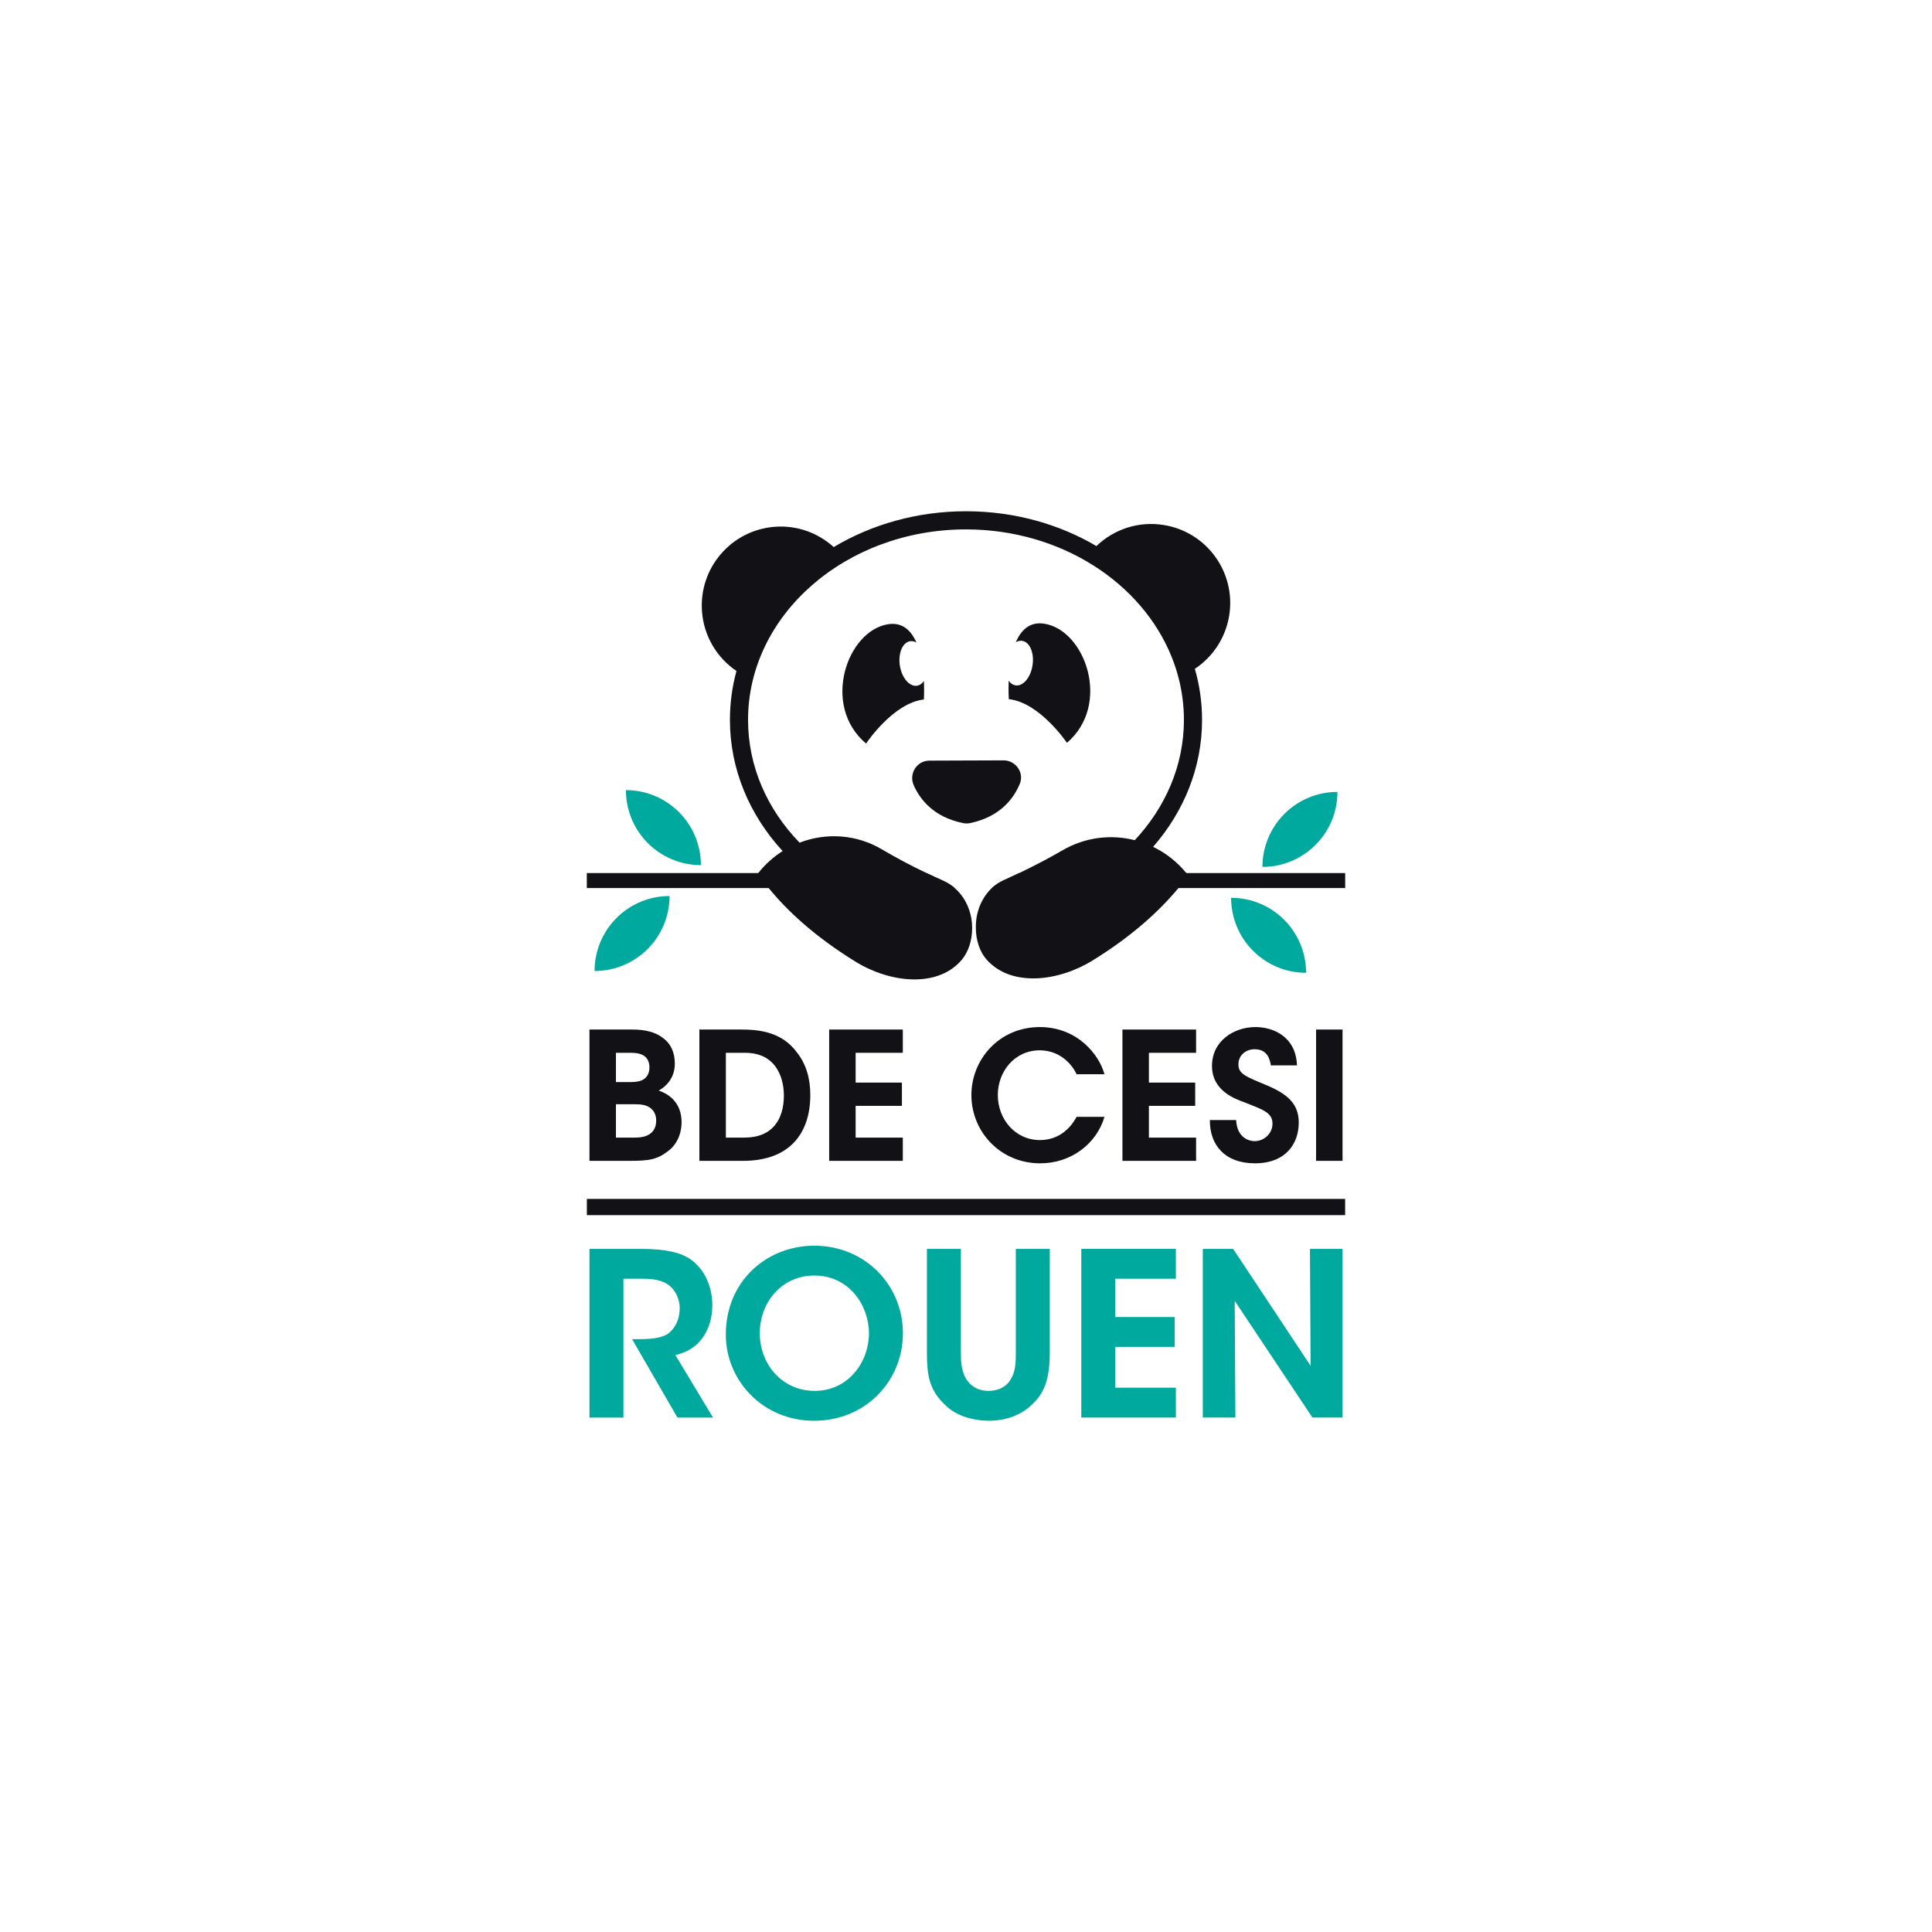 <?xml version="1.0" encoding="utf-8"?>
<!-- Generator: Adobe Illustrator 26.0.0, SVG Export Plug-In . SVG Version: 6.00 Build 0)  -->
<svg version="1.1" id="Layer_1" xmlns="http://www.w3.org/2000/svg" xmlns:xlink="http://www.w3.org/1999/xlink" x="0px" y="0px"
	 viewBox="0 0 2000 2000" style="enable-background:new 0 0 2000 2000;" xml:space="preserve">
<style type="text/css">
	.st0{fill:#111116;}
	.st1{fill:#00A99D;}
</style>
<g>
	<g>
		<path class="st0" d="M610.22,1065.78h44.64c13.23,0,23.51,2.76,30.49,8.08c9.19,6.06,13.23,15.98,13.23,27.18
			c0,12.49-6.44,22.22-16.72,27.92c22.78,7.72,23.7,26.82,23.7,32.69c0,12.3-5.16,23.87-14.71,30.49
			c-10.83,8.26-19.46,9.55-38.75,9.55h-41.88V1065.78z M637.6,1120.15h15.24c3.85,0,8.26-0.37,11.75-1.84
			c5.31-2.75,7.71-7.16,7.71-13.59c0-6.98-3.68-11.21-7.54-12.86c-3.13-1.48-7.15-2.02-12.12-2.02H637.6V1120.15z M637.6,1177.64
			h19.27c3.49,0,8.46-0.19,12.68-2.02c5.52-2.39,9.74-6.98,9.74-15.61c0-7.9-4.05-12.68-9.55-15.06c-4.41-1.84-9.01-1.84-13.79-1.84
			H637.6V1177.64z"/>
		<path class="st0" d="M724.02,1065.78h43.16c16.91,0,41.52,1.66,57.68,23.51c9.91,12.49,13.96,27.56,13.96,44.27
			c0,38.39-20.21,68.14-69.61,68.14h-45.2V1065.78z M751.41,1177.64h19.27c29.4,0,40.79-19.29,40.79-43.72
			c0-10.65-2.76-22.03-9.19-30.49c-5.7-7.34-14.88-13.59-31.41-13.59h-19.46V1177.64z"/>
		<path class="st0" d="M858.37,1065.78h76.22v24.07h-48.84v30.85h47.92v24.07h-47.92v32.88h48.84v24.06h-76.22V1065.78z"/>
		<path class="st0" d="M1143.34,1156.15c-8.26,28.1-34.73,48.12-66.5,48.12c-41.5,0-71.26-32.88-71.26-70.71
			c0-36.18,28.09-70.35,71.08-70.35c39.12,0.18,61.34,29.02,66.67,48.86h-28.84c-4.22-9.37-16.36-24.61-38.03-24.79
			c-26.44,0-43.53,22.22-43.53,46.28c0,24.79,17.81,46.65,43.72,46.65c24.24,0,35.26-19.11,37.83-24.07H1143.34z"/>
		<path class="st0" d="M1161.96,1065.78h76.22v24.07h-48.84v30.85h47.92v24.07h-47.92v32.88h48.84v24.06h-76.22V1065.78z"/>
		<path class="st0" d="M1279.64,1159.45c0.92,18.37,13.23,21.86,19.1,21.86c10.47,0,18.54-8.46,18.54-18.01
			c0-11.56-9.72-14.51-28.65-22.03c-10.28-3.68-33.98-12.13-33.98-37.84c0-26.08,22.97-40.22,45.01-40.22
			c18.01,0,41.88,9.55,42.97,39.67h-27c-1.09-6.24-3.49-16.71-16.89-16.71c-8.99,0-16.72,6.24-16.72,15.43
			c-0.17,10.1,7.17,12.68,30.12,22.22c20.77,8.99,32.33,18.92,32.33,38.2c0,21.86-13.4,42.24-45.37,42.24
			c-30.85,0-46.83-18.55-46.65-44.81H1279.64z"/>
		<path class="st0" d="M1362.4,1065.78h27.38v135.92h-27.38V1065.78z"/>
	</g>
	<g>
		<path class="st1" d="M610.22,1292.83h52.85c27.13,0,42.7,4.25,52.14,11.09c14.39,10.38,22.18,28.08,22.18,47.43
			c0,12.74-3.54,24.07-9.44,32.56c-7.55,11.08-17.46,16.04-28.78,18.88l38.93,64.65h-36.82l-46.95-81.16h6.84
			c11.56,0,24.08-0.71,31.38-6.38c6.84-5.66,11.09-14.86,11.09-25.48c0-10.61-5.19-20.29-12.98-25.25
			c-6.37-4.01-14.86-5.42-24.77-5.42h-20.53v143.69h-35.15V1292.83z"/>
		<path class="st1" d="M751.37,1381.56c0-55.93,42.94-92.02,91.54-92.02c52.85,0,91.79,41.05,91.79,90.61
			c0,49.55-38.69,90.61-92.01,90.61c-53.56,0-91.32-42.24-91.32-88.96V1381.56z M786.52,1380.14c0,31.85,22.89,59.69,56.88,59.69
			c35.39,0,56.15-30.67,56.15-59.46c0-29.26-20.76-59.94-56.39-59.94c-34.92,0-56.64,28.79-56.64,59.46V1380.14z"/>
		<path class="st1" d="M994.71,1292.83v107.36c0,8.73,0.22,17.7,4.95,26.43c4.25,7.55,12.05,13.21,23.61,13.21
			c11.78,0,19.58-5.42,23.34-12.51c4.96-8.5,4.96-17.7,4.96-27.13v-107.36h35.15v107.36c0,25.95-4.95,41.53-18.4,53.79
			c-10.62,10.15-25.48,16.76-44.83,16.76c-12.5,0-32.56-3.31-45.53-16.76c-16.06-15.33-18.42-30.44-18.42-53.79v-107.36H994.71z"/>
		<path class="st1" d="M1119.34,1292.83h97.91v30.91h-62.76v39.64h61.58v30.91h-61.58v42.23h62.76v30.91h-97.91V1292.83z"/>
		<path class="st1" d="M1356.73,1413.87l-0.69-121.04h33.74v174.61h-31.16l-80.45-120.81l0.69,120.81h-33.72v-174.61h31.38
			L1356.73,1413.87z"/>
	</g>
	<rect x="607.53" y="1241.11" class="st0" width="784.95" height="16.79"/>
	<g>
		<path class="st0" d="M977.36,912.23c4.03,1.92,7.68,4.22,10.94,7.1H607.47v-15.54h351.66c5.76,2.69,11.71,5.56,17.84,8.25
			C977.17,912.23,977.17,912.23,977.36,912.23z"/>
		<path class="st0" d="M1392.53,903.78v15.54h-365.86c3.64-3.26,7.67-5.95,12.28-8.06c0,0,0.19-0.19,0.38-0.19
			c5.37-2.49,10.55-4.8,15.73-7.29H1392.53z"/>
	</g>
	<g>
		<g>
			<path class="st1" d="M1306.88,897.41L1306.88,897.41L1306.88,897.41c0-42.87,34.75-77.62,77.62-77.62h0v0
				C1384.5,862.65,1349.75,897.41,1306.88,897.41z"/>
			<path class="st1" d="M1274.44,929.42L1274.44,929.42L1274.44,929.42c42.87,0,77.62,34.75,77.62,77.62v0h0
				C1309.19,1007.04,1274.44,972.29,1274.44,929.42z"/>
		</g>
		<g>
			<path class="st1" d="M693.12,927.56L693.12,927.56L693.12,927.56c0,42.87-34.75,77.62-77.62,77.62h0v0
				C615.5,962.31,650.25,927.56,693.12,927.56z"/>
			<path class="st1" d="M725.56,895.55L725.56,895.55L725.56,895.55c-42.87,0-77.62-34.75-77.62-77.62v0h0
				C690.81,817.93,725.56,852.68,725.56,895.55z"/>
		</g>
	</g>
	<g>
		<path class="st0" d="M1204.47,543.45c-26.27-4.19-51.61,4.69-69.44,21.83c-38.72-22.77-85.14-36.03-135.06-36.03
			c-50.61,0-97.78,13.7-136.81,37.03c-0.03,0.02-0.07,0.04-0.1,0.06c-15.97-14.48-37.54-22.74-60.79-21.03
			c-45.05,3.3-78.88,42.48-75.58,87.54c1.9,25.96,15.71,48.18,35.7,61.76c0,0.01-0.01,0.03-0.01,0.04
			c-4.44,16.2-6.76,33.16-6.76,50.55c0,51.42,20.46,98.72,54.55,135.81c-9.45,6.01-18.02,13.64-25.21,22.77l-0.19,0.19l-0.56,0.75
			c3.44,4.82,7.07,9.63,11.51,14.58c19.58,24.02,47.98,50.3,89.58,76.01c35.47,22.08,83.83,27.4,108.97-0.19
			c8.45-9.2,12.07-21.83,12.07-34.09v-0.81c0-6.19-1-12.26-2.94-17.95c-2.94-8.88-8.07-16.89-15.08-22.96
			c-3.25-2.88-6.88-5.13-10.95-7.07c-0.19,0-0.19,0-0.37-0.19c-6.13-2.69-12.07-5.57-17.83-8.26
			c-17.08-8.07-32.22-16.33-45.85-24.33c-26.77-15.95-58.24-17.7-85.58-7.13c-33.34-34.34-53.36-78.7-53.36-127.12
			c0-108.72,101.22-197.18,225.58-197.18c98.28,0,182.1,55.24,212.94,132c2.75,6.82,5.07,13.82,6.94,20.96
			c3.75,14.2,5.76,29.03,5.76,44.23c0,47.23-19.14,90.58-50.92,124.55c-24.65-6.32-51.55-3.13-75.07,10.63
			c-13.26,7.69-28.03,15.51-44.54,23.4c-5.19,2.5-10.32,4.82-15.7,7.32c-0.19,0-0.38,0.19-0.38,0.19
			c-4.63,2.06-8.63,4.75-12.32,8.01c-6.44,6.19-11.2,14.08-13.89,22.71c-1.69,5.38-2.57,11.07-2.57,16.83v2.06
			c0.12,12.2,3.75,24.59,12.07,33.47c25.34,27.21,73.07,21.83,108.6,0c41.04-25.34,69.44-51.42,89.02-75.07
			c3.82-4.38,7.26-8.82,10.32-13.01l-0.56-0.75c-0.38-0.63-0.94-1.19-1.56-1.75c-9.63-11.76-21.39-20.89-34.41-27.15
			c31.78-36.41,50.67-82.01,50.67-131.43c0-18.2-2.57-35.97-7.44-52.86c18.39-12.2,31.84-31.84,35.6-55.43
			C1279.54,592.31,1249.08,550.46,1204.47,543.45z"/>
		<path class="st0" d="M942.12,663.8c2.24-0.34,4.42,0.18,6.54,1.3c-5.46-12.39-14.4-21.2-29.25-18.91
			c-42.49,6.56-69.6,84.09-22.85,123.53c0,0,27.84-42.02,59.84-45.63c0,0,0.5-8.12,0-19.14c-1.84,2.71-4.27,4.51-7.11,4.91
			c-7.79,1.22-15.74-8.06-17.77-20.8C929.56,676.33,934.27,665.02,942.12,663.8z"/>
		<path class="st0" d="M1051.34,709.49c-2.84-0.39-5.29-2.16-7.15-4.86c-0.42,11.03,0.14,19.14,0.14,19.14
			c32.03,3.38,60.17,45.2,60.17,45.2c46.46-39.78,18.79-117.11-23.75-123.36c-14.86-2.19-23.74,6.69-29.11,19.12
			c2.04-1.13,4.28-1.67,6.53-1.34c7.79,1.16,12.66,12.43,10.72,25.18C1067.02,701.31,1059.13,710.65,1051.34,709.49z"/>
		<path class="st0" d="M997.1,852.09c2.34,0.47,4.87,0.47,7.21-0.03c30.71-6.46,44.85-24.97,51.37-40.59
			c4.85-11.63-4.24-24.38-16.84-24.34l-38.37,0.14l-38.33,0.14c-13.11,0.05-21.56,13.56-16.23,25.54
			C952.74,828.29,967.06,845.99,997.1,852.09z"/>
	</g>
</g>
</svg>
